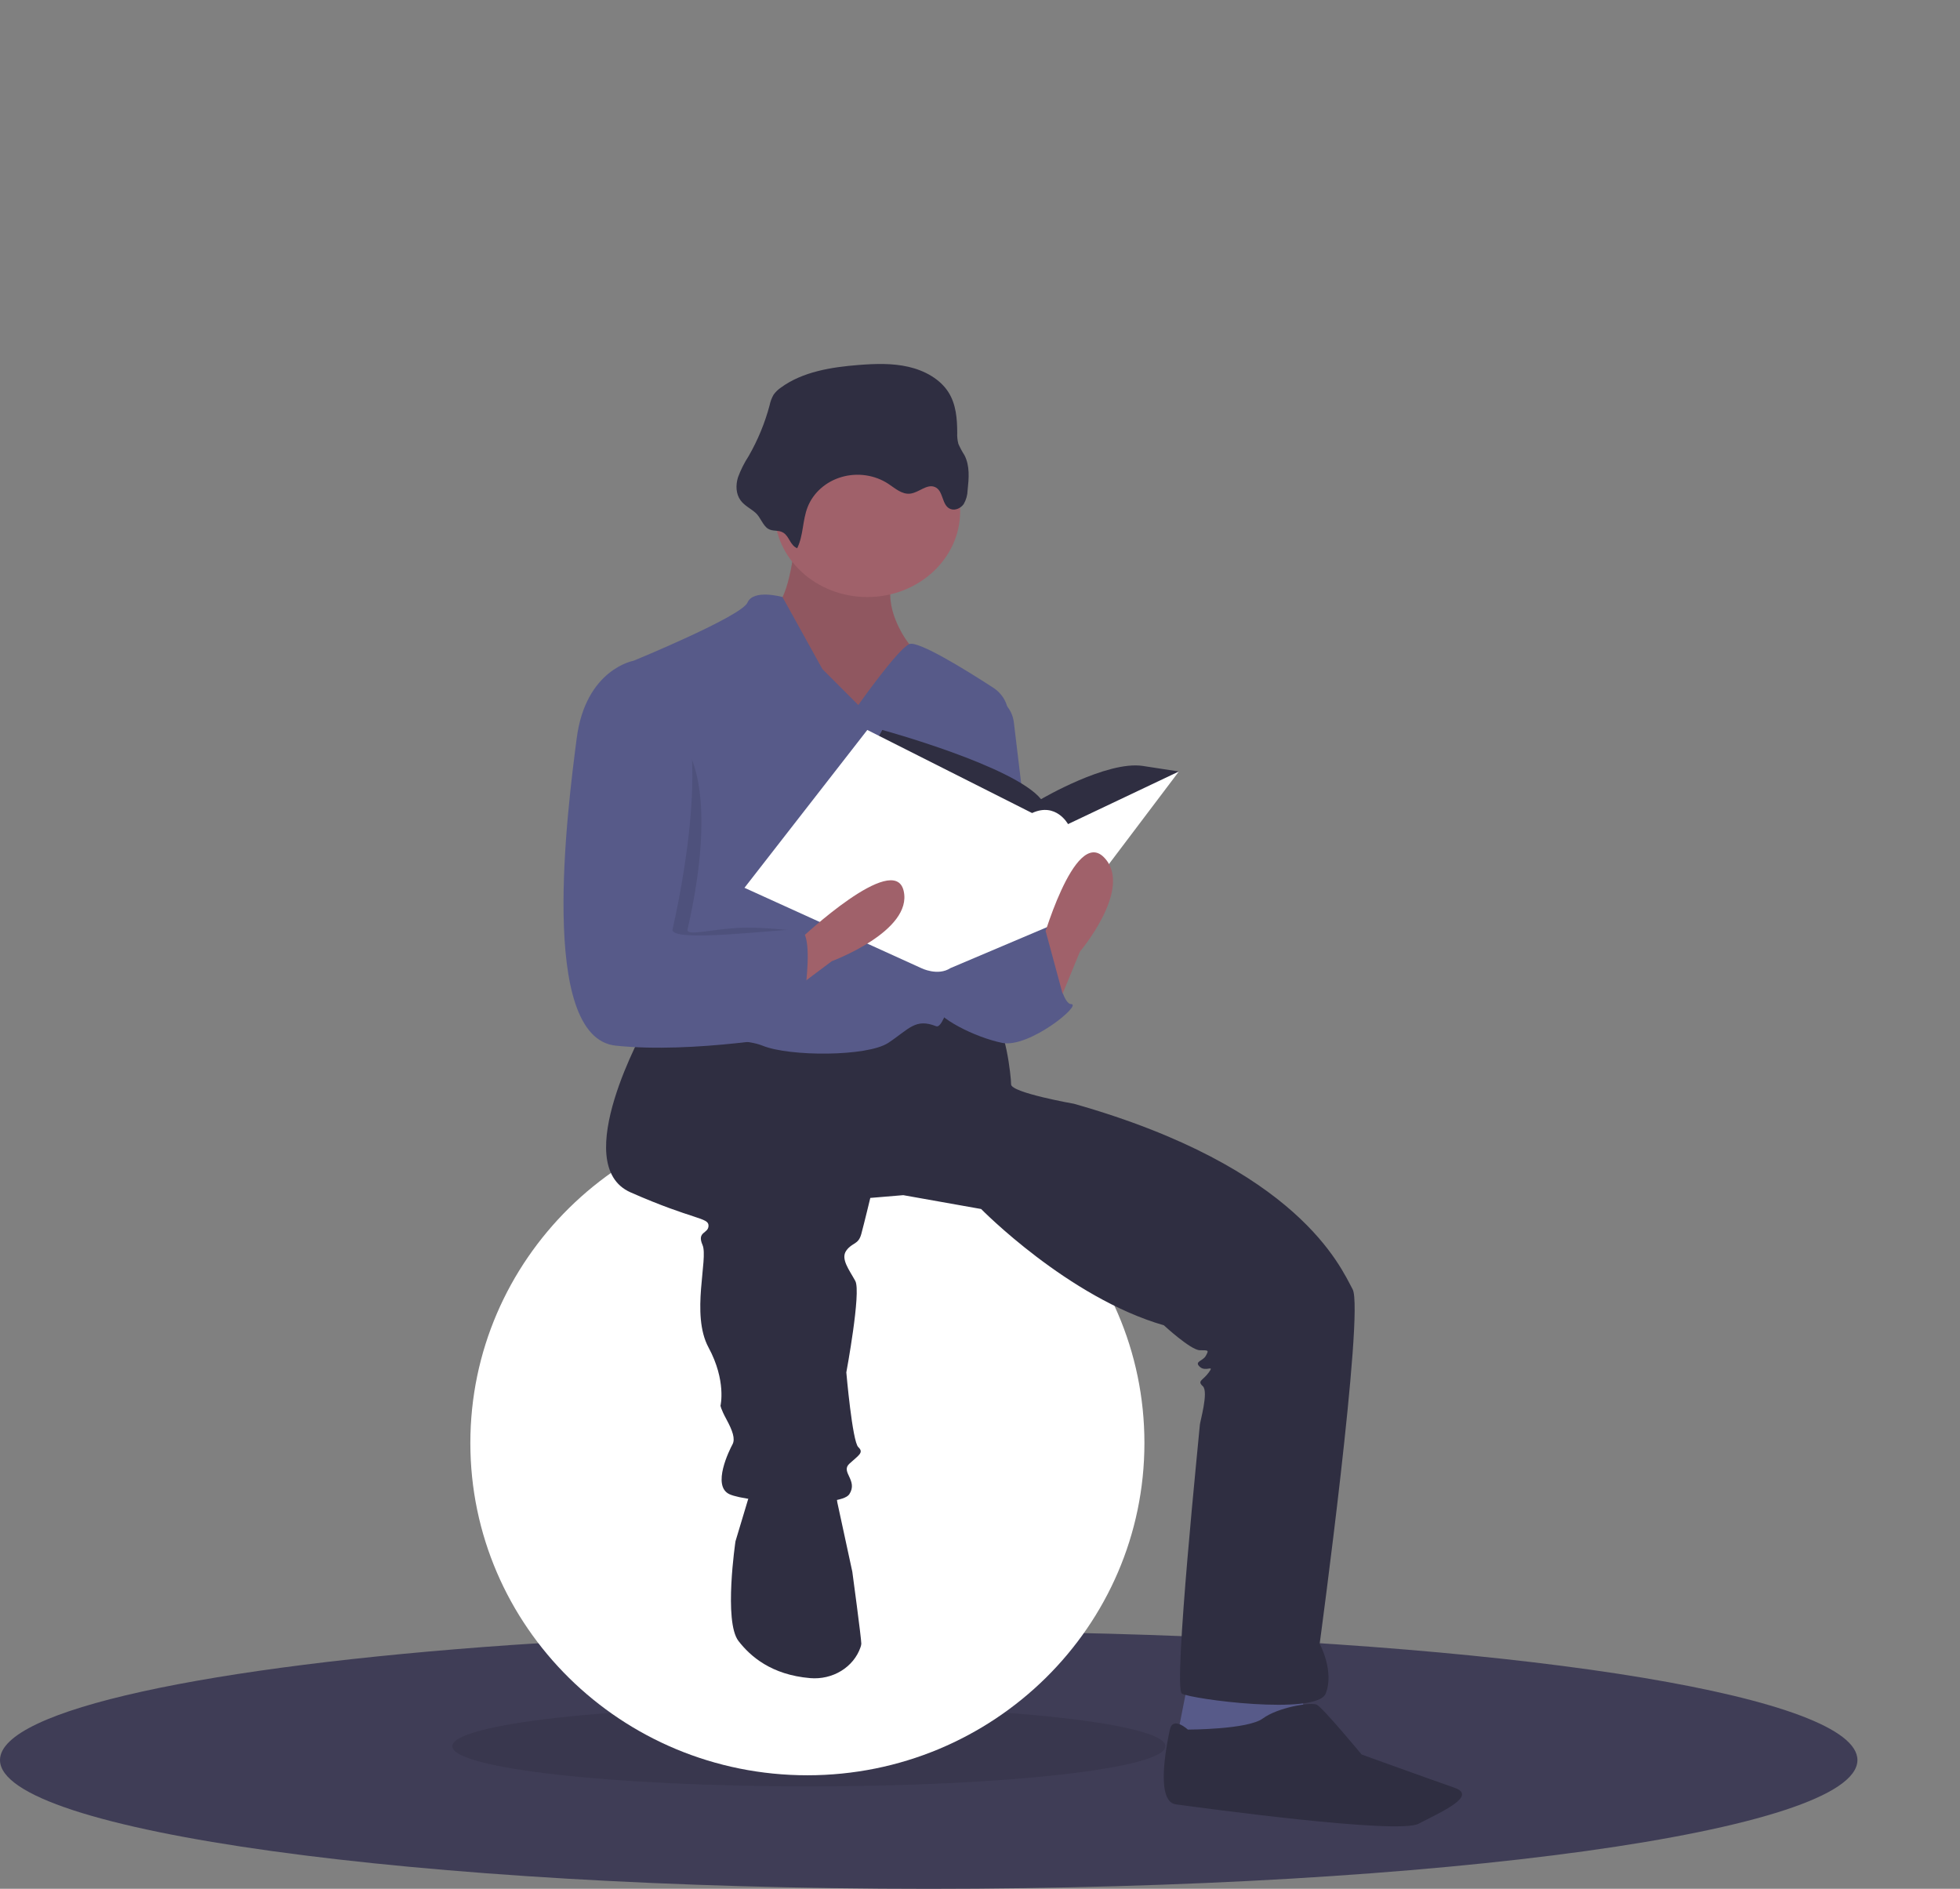 <svg width="274" height="264" viewBox="0 0 274 264" fill="none" xmlns="http://www.w3.org/2000/svg">
<rect x="0" y="0" width="274" height="264" fill="#808080" stroke="none"/>
<g clip-path="url(#clip0_557_23)">
<path d="M259.661 246.003C259.661 255.942 201.535 264 129.831 264C58.127 264 0 255.942 0 246.003C0 238.967 29.137 232.871 71.6 229.914C89.11 228.691 108.894 228.006 129.831 228.006C138.437 228.006 146.847 228.122 154.98 228.343C214.648 229.968 259.661 237.256 259.661 246.003Z" fill="#3F3D56"/>
<path opacity="0.1" d="M113.078 249.68C140.603 249.68 162.917 247.167 162.917 244.068C162.917 240.968 140.603 238.456 113.078 238.456C85.553 238.456 63.24 240.968 63.24 244.068C63.24 247.167 85.553 249.68 113.078 249.68Z" fill="black"/>
<path d="M112.869 248.132C138.89 248.132 159.985 227.338 159.985 201.688C159.985 176.038 138.89 155.244 112.869 155.244C86.847 155.244 65.753 176.038 65.753 201.688C65.753 227.338 86.847 248.132 112.869 248.132Z" fill="white"/>
<path d="M166.058 235.166L164.382 243.681L175.271 245.229L182.391 241.359L181.972 235.166H166.058Z" fill="#575A89"/>
<path d="M111.194 75.322C111.194 75.322 110.356 84.224 108.262 84.611C106.168 84.998 112.869 100.479 112.869 100.479H122.92L130.878 98.544L127.108 90.029C127.108 90.029 122.083 83.836 125.852 78.805C129.621 73.774 111.194 75.322 111.194 75.322Z" fill="#A0616A"/>
<path opacity="0.1" d="M111.194 75.322C111.194 75.322 110.356 84.224 108.262 84.611C106.168 84.998 112.869 100.479 112.869 100.479H122.92L130.878 98.544L127.108 90.029C127.108 90.029 122.083 83.836 125.852 78.805C129.621 73.774 111.194 75.322 111.194 75.322Z" fill="black"/>
<path d="M90.253 143.439C90.253 143.439 79.364 162.791 88.159 166.661C96.954 170.532 99.048 170.145 99.048 171.306C99.048 172.467 97.373 172.08 98.211 174.015C99.048 175.95 96.535 183.691 99.048 188.335C101.561 192.98 100.724 196.463 100.724 196.463C100.724 196.463 100.724 196.85 101.561 198.398C102.399 199.946 102.818 201.107 102.399 201.881C101.98 202.655 99.467 207.687 101.98 208.848C104.493 210.009 117.476 210.783 118.732 208.848C119.989 206.913 117.476 205.752 118.732 204.591C119.989 203.43 120.826 203.042 119.989 202.268C119.151 201.494 118.313 191.819 118.313 191.819C118.313 191.819 120.408 180.595 119.57 179.046C118.732 177.498 117.476 175.95 118.313 174.789C119.151 173.628 119.989 174.015 120.408 172.467C120.826 170.919 121.664 167.435 121.664 167.435L126.271 167.048L137.16 168.984C137.16 168.984 149.305 181.369 162.707 185.239C162.707 185.239 166.476 188.722 167.733 188.722C168.989 188.722 168.989 188.722 168.571 189.496C168.152 190.27 166.895 190.27 167.733 191.044C168.571 191.819 169.827 190.657 168.989 191.819C168.152 192.98 167.314 192.98 168.152 193.754C168.989 194.528 167.733 198.785 167.733 199.172C167.733 199.559 163.964 235.94 165.22 236.714C166.476 237.488 184.066 239.811 185.323 236.714C186.579 233.618 184.485 229.748 184.485 229.748C184.485 229.748 190.767 183.304 189.092 180.208C187.417 177.111 181.554 163.178 150.143 154.276C150.143 154.276 141.348 152.728 141.348 151.567C141.348 150.406 140.51 143.052 138.835 142.665C137.16 142.278 127.527 141.891 127.527 141.891L115.382 145.375L98.629 142.665L90.253 143.439Z" fill="#2F2E41"/>
<path d="M104.912 208.461L102.818 215.427C102.818 215.427 101.142 226.651 103.236 229.361C104.881 231.489 107.818 234.094 113.265 234.552C114.791 234.681 116.319 234.325 117.597 233.543C118.875 232.76 119.826 231.598 120.292 230.249C120.354 230.087 120.393 229.919 120.408 229.748C120.408 228.974 119.151 219.685 119.151 219.685L117.057 210.009L116.638 207.3L104.912 208.461Z" fill="#2F2E41"/>
<path d="M166.058 241.746C166.058 241.746 163.964 239.81 163.545 241.746C163.126 243.681 161.451 251.808 164.382 252.195C167.314 252.583 195.374 256.453 198.306 254.905C201.238 253.357 206.682 251.034 203.332 249.873C199.981 248.712 190.349 245.229 190.349 245.229C190.349 245.229 184.904 238.649 184.066 238.262C183.229 237.875 178.622 238.649 176.528 240.197C174.434 241.746 166.058 241.746 166.058 241.746Z" fill="#2F2E41"/>
<path d="M121.245 83.449C128.416 83.449 134.228 78.078 134.228 71.451C134.228 64.825 128.416 59.453 121.245 59.453C114.075 59.453 108.262 64.825 108.262 71.451C108.262 78.078 114.075 83.449 121.245 83.449Z" fill="#A0616A"/>
<path d="M119.989 98.544L114.963 93.512L109.392 83.45C109.392 83.45 105.33 82.288 104.493 84.224C103.655 86.159 88.578 92.351 88.578 92.351C88.578 92.351 92.347 124.862 90.672 127.958C88.997 131.054 86.065 143.439 88.578 144.601C91.091 145.762 102.818 144.601 106.587 146.149C110.356 147.697 121.245 147.697 124.177 145.762C127.108 143.827 127.946 142.278 130.878 143.439C133.374 144.428 139.208 110.634 140.888 100.564C141.029 99.718 140.912 98.852 140.549 98.065C140.185 97.278 139.591 96.6 138.832 96.109C135.075 93.673 128.307 89.475 127.108 90.029C125.433 90.803 119.989 98.544 119.989 98.544Z" fill="#575A89"/>
<path d="M137.998 96.996C138.981 97.223 139.866 97.723 140.533 98.428C141.2 99.133 141.617 100.01 141.729 100.942L145.117 129.119C145.117 129.119 136.741 145.762 132.553 134.538C128.365 123.314 137.998 96.996 137.998 96.996Z" fill="#575A89"/>
<path d="M137.16 131.828L146.374 129.506C146.374 129.506 148.049 140.343 149.724 140.343C151.399 140.343 143.861 146.536 140.092 145.762C136.322 144.988 130.878 142.278 130.459 140.343C130.04 138.408 134.228 130.28 134.228 130.28L137.16 131.828Z" fill="#575A89"/>
<path d="M111.444 76.627C112.327 74.828 112.174 72.73 112.904 70.873C113.294 69.879 113.929 68.982 114.757 68.252C115.585 67.522 116.584 66.979 117.677 66.665C118.77 66.35 119.927 66.274 121.057 66.442C122.187 66.609 123.26 67.016 124.192 67.63C125.131 68.248 126.072 69.118 127.218 68.999C128.452 68.872 129.553 67.6 130.688 68.066C131.945 68.583 131.605 70.666 132.88 71.147C133.55 71.4 134.343 71.01 134.729 70.444C135.068 69.849 135.252 69.19 135.268 68.518C135.444 66.868 135.603 65.121 134.828 63.624C134.502 63.117 134.218 62.588 133.978 62.041C133.843 61.531 133.789 61.005 133.817 60.48C133.81 58.54 133.657 56.516 132.6 54.839C131.428 52.979 129.26 51.789 126.999 51.27C124.738 50.751 122.369 50.83 120.048 51.012C116.21 51.312 112.208 51.956 109.185 54.16C108.774 54.438 108.42 54.781 108.14 55.174C107.875 55.641 107.687 56.142 107.584 56.661C106.93 59.121 105.95 61.497 104.666 63.735C104.048 64.684 103.543 65.691 103.16 66.74C102.84 67.806 102.861 69.021 103.532 69.938C104.079 70.684 104.952 71.081 105.639 71.691C106.319 72.295 106.637 73.458 107.39 73.915C108.048 74.315 108.836 74.033 109.507 74.456C110.368 75 110.43 76.192 111.444 76.627Z" fill="#2F2E41"/>
<path d="M122.083 104.349L123.339 102.027C123.339 102.027 141.767 107.058 145.536 111.703C145.536 111.703 154.75 106.284 159.776 107.058L164.801 107.832L149.305 120.605L129.621 119.056L122.083 104.349Z" fill="#2F2E41"/>
<path d="M121.245 102.027L104.074 124.088L128.784 135.312C128.784 135.312 131.094 136.473 132.87 135.312L149.305 128.345L164.801 107.832L149.305 115.186C149.305 115.186 147.63 112.09 144.28 113.638L121.245 102.027Z" fill="white"/>
<path d="M147.63 141.117L150.981 132.99C150.981 132.99 158.519 124.088 154.331 119.83C150.143 115.573 145.536 132.216 145.536 132.216L147.63 141.117Z" fill="#A0616A"/>
<path d="M108.973 139.82L116.284 134.343C116.284 134.343 127.638 130.138 126.326 124.513C125.015 118.889 111.994 131.149 111.994 131.149L108.973 139.82Z" fill="#A0616A"/>
<path opacity="0.1" d="M90.882 100.672H90.463C90.463 100.672 83.971 93.512 82.715 103.188C81.458 112.864 77.27 144.988 88.159 146.149C99.048 147.31 106.796 141.311 106.796 141.311C106.796 141.311 114.754 130.087 111.822 130.087C110.403 130.087 106.546 129.498 103.027 129.7C99.273 129.915 95.9 130.892 96.117 129.893C96.535 127.958 102.608 103.382 90.882 100.672Z" fill="black"/>
<path d="M90.253 93.125L88.578 92.351C88.578 92.351 81.877 93.512 80.621 103.188C79.364 112.864 75.176 144.988 86.065 146.149C96.954 147.31 111.613 144.601 111.613 144.601C111.613 144.601 114.544 129.893 111.613 129.893C108.681 129.893 93.604 131.828 94.023 129.893C94.441 127.958 101.98 95.835 90.253 93.125Z" fill="#575A89"/>
<path d="M141.557 136.666L146.176 130.125L149.096 140.924L141.557 144.02V136.666Z" fill="#575A89"/>
</g>
<defs>
<clipPath id="clip0_557_23">
<rect width="274" height="264" fill="white"/>
</clipPath>
</defs>
</svg>
